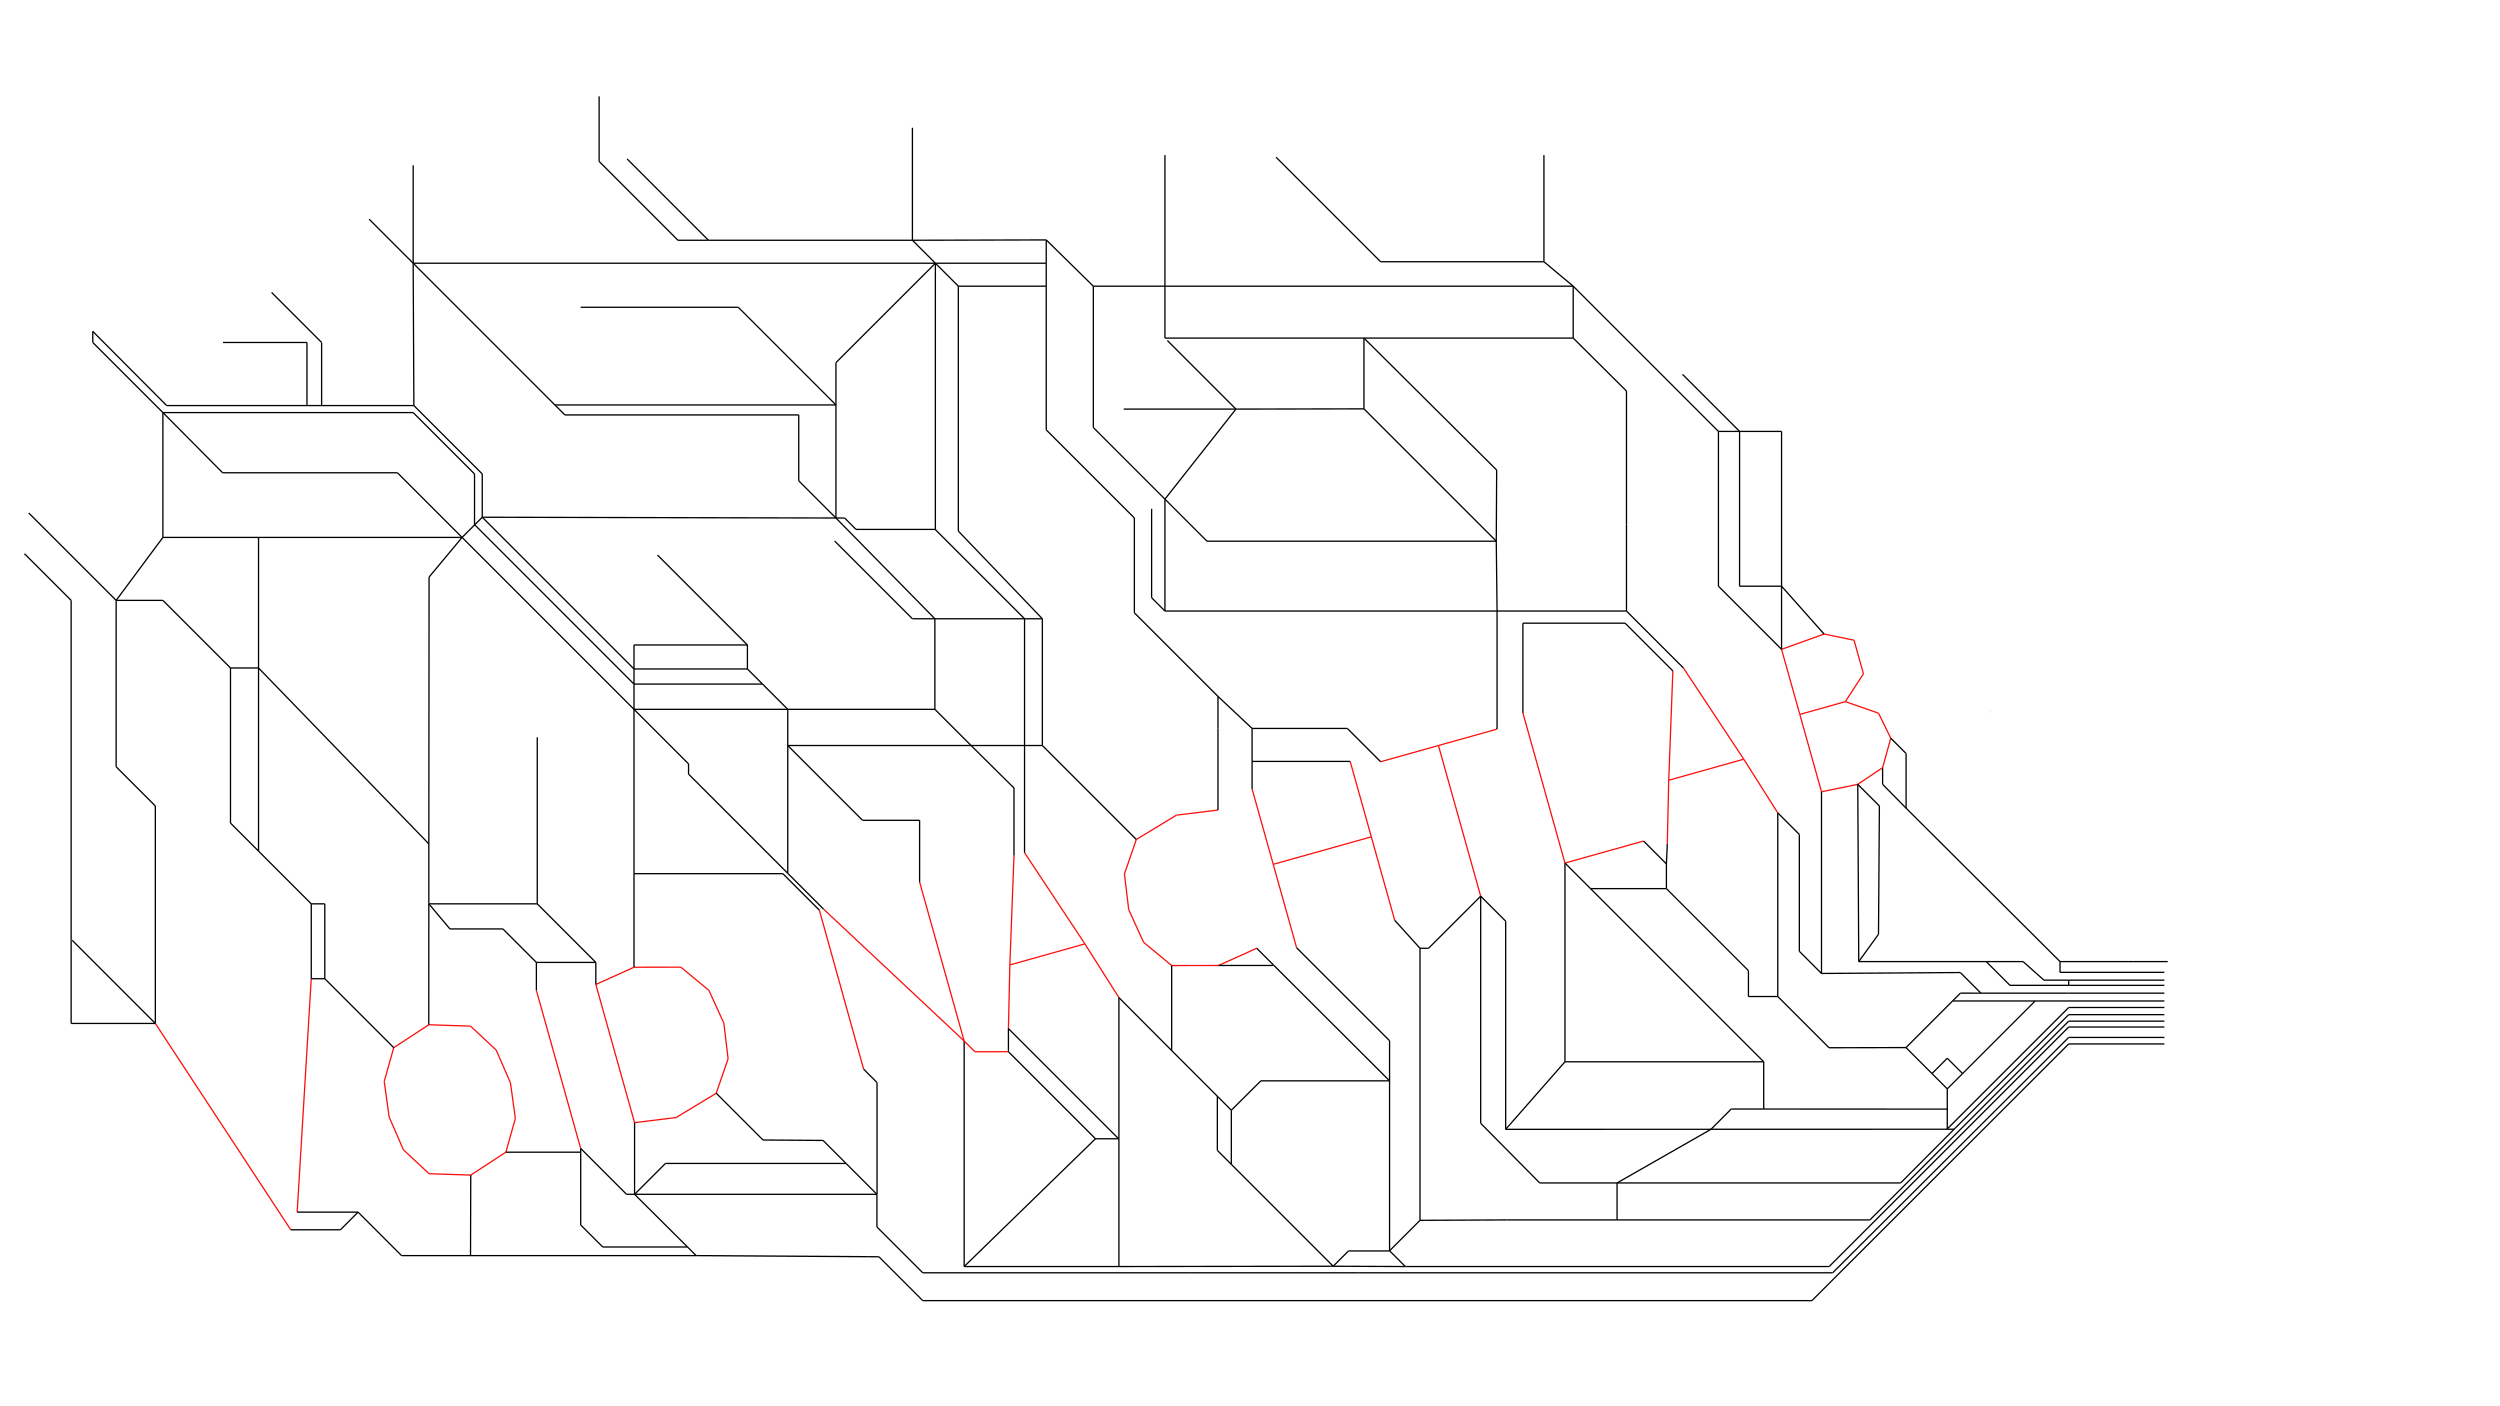 <?xml version="1.0" encoding="utf-8"?>
<!-- Generator: Adobe Illustrator 16.0.0, SVG Export Plug-In . SVG Version: 6.00 Build 0)  -->
<!DOCTYPE svg PUBLIC "-//W3C//DTD SVG 1.1//EN" "http://www.w3.org/Graphics/SVG/1.1/DTD/svg11.dtd">
<svg version="1.1" id="Layer_1" xmlns="http://www.w3.org/2000/svg" xmlns:xlink="http://www.w3.org/1999/xlink" x="0px" y="0px"
	 width="1920px" height="1080px" viewBox="0 0 1920 1080" enable-background="new 0 0 1920 1080" xml:space="preserve">
<line fill="none" stroke="#000000" stroke-miterlimit="10" x1="1662.25" y1="746.75" x2="1582.1" y2="746.75"/>
<line fill="none" stroke="#000000" stroke-miterlimit="10" x1="1662.25" y1="752.75" x2="1588.75" y2="752.75"/>
<line fill="none" stroke="#000000" stroke-miterlimit="10" x1="1662.25" y1="756.75" x2="1588.75" y2="756.75"/>
<line fill="none" stroke="#000000" stroke-miterlimit="10" x1="1662.25" y1="762.75" x2="1588.75" y2="762.75"/>
<line fill="none" stroke="#000000" stroke-miterlimit="10" x1="1662.25" y1="768.75" x2="1563" y2="768.75"/>
<line fill="none" stroke="#000000" stroke-miterlimit="10" x1="1662.25" y1="773.75" x2="1588.75" y2="773.75"/>
<line fill="none" stroke="#000000" stroke-miterlimit="10" x1="1662.25" y1="779.25" x2="1588.75" y2="779.25"/>
<line fill="none" stroke="#000000" stroke-miterlimit="10" x1="1662.25" y1="784.25" x2="1588.75" y2="784.25"/>
<line fill="none" stroke="#000000" stroke-miterlimit="10" x1="1662.25" y1="788.75" x2="1588.75" y2="788.75"/>
<line fill="none" stroke="#000000" stroke-miterlimit="10" x1="1662.25" y1="796.75" x2="1588.75" y2="796.75"/>
<line fill="none" stroke="#000000" stroke-miterlimit="10" x1="1662.25" y1="801.75" x2="1588.75" y2="801.75"/>
<line fill="none" stroke="#000000" stroke-miterlimit="10" x1="1507.25" y1="824.5" x2="1495.5" y2="812.75"/>
<line fill="none" stroke="#000000" stroke-miterlimit="10" x1="1495.5" y1="812.75" x2="1483.75" y2="824.5"/>
<line fill="none" stroke="#000000" stroke-miterlimit="10" x1="1483.75" y1="824.5" x2="1495.5" y2="836.25"/>
<line fill="none" stroke="#000000" stroke-miterlimit="10" x1="1495.5" y1="836.25" x2="1507.25" y2="824.5"/>
<line fill="none" stroke="#000000" stroke-miterlimit="10" x1="1483.75" y1="824.5" x2="1463.792" y2="804.542"/>
<line fill="none" stroke="#000000" stroke-miterlimit="10" x1="1463.792" y1="804.542" x2="1499.583" y2="768.75"/>
<line fill="none" stroke="#000000" stroke-miterlimit="10" x1="1354.53" y1="851.737" x2="1496" y2="851.8"/>
<line fill="none" stroke="#000000" stroke-miterlimit="10" x1="1588.75" y1="801.75" x2="1391.546" y2="998.879"/>
<line fill="none" stroke="#000000" stroke-miterlimit="10" x1="1495.5" y1="836.25" x2="1495.5" y2="851.8"/>
<line fill="none" stroke="#000000" stroke-miterlimit="10" x1="675" y1="965.2" x2="708.679" y2="998.879"/>
<line fill="none" stroke="#000000" stroke-miterlimit="10" x1="1391.546" y1="998.879" x2="708.679" y2="998.879"/>
<line fill="none" stroke="#000000" stroke-miterlimit="10" x1="1588.75" y1="773.75" x2="1495.25" y2="867.25"/>
<line fill="none" stroke="#000000" stroke-miterlimit="10" x1="1495.5" y1="851.8" x2="1495.5" y2="867.25"/>
<line fill="none" stroke="#000000" stroke-miterlimit="10" x1="1314.05" y1="867.291" x2="1495.5" y2="867.25"/>
<line fill="none" stroke="#000000" stroke-miterlimit="10" x1="1588.75" y1="779.25" x2="1500.75" y2="867.25"/>
<line fill="none" stroke="#000000" stroke-miterlimit="10" x1="1495.5" y1="867.25" x2="1500.75" y2="867.25"/>
<line fill="none" stroke="#000000" stroke-miterlimit="10" x1="1241.9" y1="908.5" x2="1459.688" y2="908.5"/>
<line fill="none" stroke="#000000" stroke-miterlimit="10" x1="1500.75" y1="867.25" x2="1459.688" y2="908.5"/>
<line fill="none" stroke="#000000" stroke-miterlimit="10" x1="914" y1="977.5" x2="1043.5" y2="977.5"/>
<line fill="none" stroke="#000000" stroke-miterlimit="10" x1="1588.75" y1="784.25" x2="1436.1" y2="936.9"/>
<line fill="none" stroke="#000000" stroke-miterlimit="10" x1="1241.9" y1="936.9" x2="1436.1" y2="936.9"/>
<line fill="none" stroke="#000000" stroke-miterlimit="10" x1="1241.9" y1="908.5" x2="1241.9" y2="936.9"/>
<line fill="none" stroke="#000000" stroke-miterlimit="10" x1="1156.9" y1="936.9" x2="1241.9" y2="936.9"/>
<line fill="none" stroke="#000000" stroke-miterlimit="10" x1="1588.75" y1="796.75" x2="1407.5" y2="977.5"/>
<line fill="none" stroke="#000000" stroke-miterlimit="10" x1="1043.5" y1="977.5" x2="1407.5" y2="977.5"/>
<line fill="none" stroke="#000000" stroke-miterlimit="10" x1="1588.75" y1="788.75" x2="1404.8" y2="972.7"/>
<line fill="none" stroke="#000000" stroke-miterlimit="10" x1="1079.3" y1="972.7" x2="1404.8" y2="972.7"/>
<line fill="none" stroke="#000000" stroke-miterlimit="10" x1="1664.833" y1="738.5" x2="1638.8" y2="738.5"/>
<line fill="none" stroke="#000000" stroke-miterlimit="10" x1="1638.8" y1="738.5" x2="1582.1" y2="738.5"/>
<line fill="none" stroke="#000000" stroke-miterlimit="10" x1="1582.1" y1="738.5" x2="1582.1" y2="746.75"/>
<line fill="none" stroke="#000000" stroke-miterlimit="10" x1="1588.75" y1="762.75" x2="1521.333" y2="762.75"/>
<line fill="none" stroke="#000000" stroke-miterlimit="10" x1="1505.509" y1="746.908" x2="1521.333" y2="762.75"/>
<line fill="none" stroke="#000000" stroke-miterlimit="10" x1="1499.583" y1="768.75" x2="1505.604" y2="762.729"/>
<line fill="none" stroke="#000000" stroke-miterlimit="10" x1="1505.604" y1="762.729" x2="1521.333" y2="762.751"/>
<line fill="none" stroke="#000000" stroke-miterlimit="10" x1="1507.25" y1="824.5" x2="1563" y2="768.75"/>
<line fill="none" stroke="#000000" stroke-miterlimit="10" x1="1499.583" y1="768.75" x2="1563" y2="768.75"/>
<line fill="none" stroke="#000000" stroke-miterlimit="10" x1="1588.75" y1="752.75" x2="1569.75" y2="752.75"/>
<line fill="none" stroke="#000000" stroke-miterlimit="10" x1="1588.75" y1="756.75" x2="1588.75" y2="752.75"/>
<line fill="none" stroke="#000000" stroke-miterlimit="10" x1="1525.4" y1="738.5" x2="1543.638" y2="756.737"/>
<line fill="none" stroke="#000000" stroke-miterlimit="10" x1="1588.75" y1="756.75" x2="1543.638" y2="756.737"/>
<line fill="none" stroke="#000000" stroke-miterlimit="10" x1="1569.75" y1="752.75" x2="1553.7" y2="738.5"/>
<line fill="none" stroke="#000000" stroke-miterlimit="10" x1="1525.4" y1="738.5" x2="1553.7" y2="738.5"/>
<line fill="none" stroke="#FA110D" stroke-miterlimit="10" x1="119.294" y1="786.004" x2="223.281" y2="944.47"/>
<line fill="none" stroke="#FA110D" stroke-miterlimit="10" x1="239.045" y1="751.655" x2="228.223" y2="930.919"/>
<line fill="none" stroke="#FA110D" stroke-miterlimit="10" x1="411.935" y1="760.615" x2="445.976" y2="882.04"/>
<line fill="none" stroke="#FA110D" stroke-miterlimit="10" x1="329.292" y1="787.02" x2="361.364" y2="788.065"/>
<line fill="none" stroke="#FA110D" stroke-miterlimit="10" x1="361.364" y1="788.065" x2="381.078" y2="806.425"/>
<line fill="none" stroke="#FA110D" stroke-miterlimit="10" x1="381.078" y1="806.425" x2="392.041" y2="831.677"/>
<line fill="none" stroke="#FA110D" stroke-miterlimit="10" x1="361.538" y1="902.458" x2="388.504" y2="884.881"/>
<line fill="none" stroke="#FA110D" stroke-miterlimit="10" x1="388.504" y1="884.881" x2="395.802" y2="858.948"/>
<line fill="none" stroke="#FA110D" stroke-miterlimit="10" x1="395.802" y1="858.948" x2="392.041" y2="831.677"/>
<line fill="none" stroke="#FA110D" stroke-miterlimit="10" x1="486.909" y1="742.835" x2="522.915" y2="742.776"/>
<line fill="none" stroke="#FA110D" stroke-miterlimit="10" x1="522.915" y1="742.776" x2="544.458" y2="760.623"/>
<line fill="none" stroke="#FA110D" stroke-miterlimit="10" x1="544.458" y1="760.623" x2="555.91" y2="785.739"/>
<line fill="none" stroke="#FA110D" stroke-miterlimit="10" x1="519.267" y1="858.259" x2="550.056" y2="839.592"/>
<line fill="none" stroke="#FA110D" stroke-miterlimit="10" x1="550.056" y1="839.592" x2="559.183" y2="813.146"/>
<line fill="none" stroke="#FA110D" stroke-miterlimit="10" x1="559.183" y1="813.146" x2="555.91" y2="785.739"/>
<line fill="none" stroke="#FA110D" stroke-miterlimit="10" x1="329.292" y1="787.02" x2="302.388" y2="804.599"/>
<line fill="none" stroke="#FA110D" stroke-miterlimit="10" x1="302.388" y1="804.599" x2="295.091" y2="830.531"/>
<line fill="none" stroke="#FA110D" stroke-miterlimit="10" x1="295.091" y1="830.531" x2="298.851" y2="857.802"/>
<line fill="none" stroke="#FA110D" stroke-miterlimit="10" x1="361.538" y1="902.458" x2="329.529" y2="901.414"/>
<line fill="none" stroke="#FA110D" stroke-miterlimit="10" x1="329.529" y1="901.414" x2="309.814" y2="883.054"/>
<line fill="none" stroke="#FA110D" stroke-miterlimit="10" x1="309.814" y1="883.054" x2="298.851" y2="857.802"/>
<line fill="none" stroke="#FA110D" stroke-miterlimit="10" x1="457.599" y1="756.068" x2="486.909" y2="742.835"/>
<line fill="none" stroke="#FA110D" stroke-miterlimit="10" x1="487.348" y1="862.188" x2="519.267" y2="858.259"/>
<line fill="none" stroke="#FA110D" stroke-miterlimit="10" x1="903.484" y1="626.053" x2="872.695" y2="644.721"/>
<line fill="none" stroke="#FA110D" stroke-miterlimit="10" x1="872.695" y1="644.721" x2="863.568" y2="671.166"/>
<line fill="none" stroke="#FA110D" stroke-miterlimit="10" x1="863.568" y1="671.166" x2="866.84" y2="698.573"/>
<line fill="none" stroke="#FA110D" stroke-miterlimit="10" x1="935.842" y1="741.479" x2="899.836" y2="741.535"/>
<line fill="none" stroke="#FA110D" stroke-miterlimit="10" x1="899.836" y1="741.535" x2="878.292" y2="723.688"/>
<line fill="none" stroke="#FA110D" stroke-miterlimit="10" x1="878.292" y1="723.688" x2="866.84" y2="698.573"/>
<line fill="none" stroke="#FA110D" stroke-miterlimit="10" x1="935.402" y1="622.122" x2="903.484" y2="626.053"/>
<line fill="none" stroke="#FA110D" stroke-miterlimit="10" x1="965.151" y1="728.244" x2="935.842" y2="741.479"/>
<line fill="none" stroke="#FA110D" stroke-miterlimit="10" x1="457.599" y1="756.068" x2="487.348" y2="862.188"/>
<line fill="none" stroke="#FA110D" stroke-miterlimit="10" x1="663.268" y1="821.126" x2="629.284" y2="699.037"/>
<line fill="none" stroke="#FA110D" stroke-miterlimit="10" x1="740.475" y1="799.481" x2="632.435" y2="698.154"/>
<line fill="none" stroke="#FA110D" stroke-miterlimit="10" x1="706.267" y1="677.455" x2="740.475" y2="799.481"/>
<line fill="none" stroke="#FA110D" stroke-miterlimit="10" x1="778.747" y1="657.138" x2="775.567" y2="741.061"/>
<line fill="none" stroke="#FA110D" stroke-miterlimit="10" x1="833.192" y1="724.906" x2="775.567" y2="741.061"/>
<line fill="none" stroke="#FA110D" stroke-miterlimit="10" x1="786.85" y1="654.865" x2="833.192" y2="724.906"/>
<line fill="none" stroke="#FA110D" stroke-miterlimit="10" x1="774.465" y1="789.954" x2="775.567" y2="741.061"/>
<line fill="none" stroke="#FA110D" stroke-miterlimit="10" x1="859.325" y1="766.164" x2="833.192" y2="724.906"/>
<line fill="none" stroke="#FA110D" stroke-miterlimit="10" x1="1284.761" y1="515.283" x2="1281.58" y2="599.207"/>
<line fill="none" stroke="#FA110D" stroke-miterlimit="10" x1="1339.206" y1="583.053" x2="1281.58" y2="599.207"/>
<line fill="none" stroke="#FA110D" stroke-miterlimit="10" x1="1292.864" y1="513.011" x2="1339.206" y2="583.053"/>
<line fill="none" stroke="#FA110D" stroke-miterlimit="10" x1="1280.479" y1="648.1" x2="1281.58" y2="599.207"/>
<line fill="none" stroke="#FA110D" stroke-miterlimit="10" x1="1365.338" y1="624.31" x2="1339.206" y2="583.053"/>
<line fill="none" stroke="#FA110D" stroke-miterlimit="10" x1="961.599" y1="605.877" x2="977.838" y2="663.802"/>
<line fill="none" stroke="#FA110D" stroke-miterlimit="10" x1="995.807" y1="727.903" x2="977.838" y2="663.802"/>
<line fill="none" stroke="#FA110D" stroke-miterlimit="10" x1="1036.931" y1="584.759" x2="1053.169" y2="642.685"/>
<line fill="none" stroke="#FA110D" stroke-miterlimit="10" x1="1071.14" y1="706.784" x2="1053.169" y2="642.685"/>
<line fill="none" stroke="#FA110D" stroke-miterlimit="10" x1="977.838" y1="663.802" x2="1053.169" y2="642.685"/>
<line fill="none" stroke="#FA110D" stroke-miterlimit="10" x1="1060.308" y1="585.006" x2="1104.726" y2="572.554"/>
<line fill="none" stroke="#FA110D" stroke-miterlimit="10" x1="1137.168" y1="688.274" x2="1104.726" y2="572.554"/>
<line fill="none" stroke="#FA110D" stroke-miterlimit="10" x1="1149.745" y1="559.932" x2="1104.726" y2="572.554"/>
<line fill="none" stroke="#FA110D" stroke-miterlimit="10" x1="1169.588" y1="547.57" x2="1201.896" y2="662.819"/>
<line fill="none" stroke="#FA110D" stroke-miterlimit="10" x1="1262.222" y1="645.908" x2="1201.896" y2="662.819"/>
<line fill="none" stroke="#FA110D" stroke-miterlimit="10" x1="1368.24" y1="498.682" x2="1382.249" y2="548.654"/>
<line fill="none" stroke="#FA110D" stroke-miterlimit="10" x1="1417.213" y1="538.852" x2="1382.249" y2="548.654"/>
<line fill="none" stroke="#FA110D" stroke-miterlimit="10" x1="1431.128" y1="517.472" x2="1417.213" y2="538.852"/>
<line fill="none" stroke="#FA110D" stroke-miterlimit="10" x1="1423.891" y1="491.659" x2="1431.128" y2="517.472"/>
<line fill="none" stroke="#FA110D" stroke-miterlimit="10" x1="1400.88" y1="486.942" x2="1423.891" y2="491.659"/>
<line fill="none" stroke="#FA110D" stroke-miterlimit="10" x1="1368.24" y1="498.682" x2="1400.88" y2="486.942"/>
<line fill="none" stroke="#FA110D" stroke-miterlimit="10" x1="1398.909" y1="608.079" x2="1382.249" y2="548.654"/>
<line fill="none" stroke="#FA110D" stroke-miterlimit="10" x1="1417.213" y1="538.852" x2="1442.688" y2="547.734"/>
<line fill="none" stroke="#FA110D" stroke-miterlimit="10" x1="1442.688" y1="547.734" x2="1452.117" y2="566.941"/>
<line fill="none" stroke="#FA110D" stroke-miterlimit="10" x1="1452.117" y1="566.941" x2="1445.84" y2="589.581"/>
<line fill="none" stroke="#FA110D" stroke-miterlimit="10" x1="1445.84" y1="589.581" x2="1426.764" y2="602.373"/>
<line fill="none" stroke="#FA110D" stroke-miterlimit="10" x1="1426.764" y1="602.373" x2="1398.909" y2="608.079"/>
<line fill="none" stroke="#FA110D" stroke-miterlimit="10" x1="1529.137" y1="546.645" x2="1528.987" y2="546.688"/>
<line fill="none" stroke="#000000" stroke-miterlimit="10" x1="228.223" y1="930.919" x2="275" y2="930.919"/>
<line fill="none" stroke="#000000" stroke-miterlimit="10" x1="223.281" y1="944.47" x2="261.449" y2="944.47"/>
<line fill="none" stroke="#000000" stroke-miterlimit="10" x1="275" y1="930.919" x2="261.449" y2="944.47"/>
<line fill="none" stroke="#000000" stroke-miterlimit="10" x1="275" y1="930.919" x2="308.391" y2="964.31"/>
<line fill="none" stroke="#000000" stroke-miterlimit="10" x1="308.391" y1="964.31" x2="361.364" y2="964.31"/>
<line fill="none" stroke="#000000" stroke-miterlimit="10" x1="361.364" y1="964.31" x2="361.538" y2="902.458"/>
<line fill="none" stroke="#000000" stroke-miterlimit="10" x1="445.976" y1="882.04" x2="481.172" y2="917.236"/>
<line fill="none" stroke="#000000" stroke-miterlimit="10" x1="487.348" y1="862.188" x2="487.348" y2="917.236"/>
<line fill="none" stroke="#000000" stroke-miterlimit="10" x1="388.504" y1="884.881" x2="445.976" y2="884.881"/>
<line fill="none" stroke="#000000" stroke-miterlimit="10" x1="445.976" y1="882.04" x2="445.976" y2="884.881"/>
<line fill="none" stroke="#000000" stroke-miterlimit="10" x1="481.172" y1="917.236" x2="487.348" y2="917.236"/>
<line fill="none" stroke="#000000" stroke-miterlimit="10" x1="361.364" y1="964.31" x2="534.661" y2="964.31"/>
<line fill="none" stroke="#000000" stroke-miterlimit="10" x1="487.348" y1="917.236" x2="528.003" y2="957.686"/>
<line fill="none" stroke="#000000" stroke-miterlimit="10" x1="914" y1="977.5" x2="708.679" y2="977.5"/>
<line fill="none" stroke="#000000" stroke-miterlimit="10" x1="708.679" y1="977.5" x2="673.476" y2="942.297"/>
<line fill="none" stroke="#000000" stroke-miterlimit="10" x1="675" y1="965.2" x2="534.661" y2="964.31"/>
<line fill="none" stroke="#000000" stroke-miterlimit="10" x1="487.348" y1="917.236" x2="673.476" y2="917.236"/>
<line fill="none" stroke="#000000" stroke-miterlimit="10" x1="673.476" y1="917.236" x2="673.476" y2="942.297"/>
<line fill="none" stroke="#000000" stroke-miterlimit="10" x1="663.268" y1="821.126" x2="673.559" y2="831.417"/>
<line fill="none" stroke="#000000" stroke-miterlimit="10" x1="673.559" y1="831.417" x2="673.559" y2="917.236"/>
<line fill="none" stroke="#000000" stroke-miterlimit="10" x1="740.475" y1="799.481" x2="740.475" y2="972.7"/>
<line fill="none" stroke="#000000" stroke-miterlimit="10" x1="774.465" y1="789.954" x2="859.081" y2="874.57"/>
<line fill="none" stroke="#000000" stroke-miterlimit="10" x1="859.325" y1="766.164" x2="859.325" y2="874.57"/>
<line fill="none" stroke="#000000" stroke-miterlimit="10" x1="859.325" y1="874.57" x2="859.325" y2="972.7"/>
<line fill="none" stroke="#000000" stroke-miterlimit="10" x1="740.475" y1="972.7" x2="859.325" y2="972.7"/>
<line fill="none" stroke="#000000" stroke-miterlimit="10" x1="859.325" y1="766.164" x2="899.836" y2="806.833"/>
<line fill="none" stroke="#000000" stroke-miterlimit="10" x1="899.836" y1="741.535" x2="899.836" y2="806.833"/>
<line fill="none" stroke="#000000" stroke-miterlimit="10" x1="899.836" y1="806.833" x2="934.922" y2="841.92"/>
<line fill="none" stroke="#000000" stroke-miterlimit="10" x1="934.922" y1="841.92" x2="934.922" y2="883.5"/>
<line fill="none" stroke="#000000" stroke-miterlimit="10" x1="934.922" y1="841.92" x2="945.651" y2="852.648"/>
<line fill="none" stroke="#000000" stroke-miterlimit="10" x1="945.651" y1="852.648" x2="945.651" y2="894.229"/>
<line fill="none" stroke="#000000" stroke-miterlimit="10" x1="934.922" y1="883.5" x2="945.651" y2="894.229"/>
<line fill="none" stroke="#000000" stroke-miterlimit="10" x1="945.651" y1="894.229" x2="1023.895" y2="972.473"/>
<line fill="none" stroke="#000000" stroke-miterlimit="10" x1="1023.895" y1="972.473" x2="859.325" y2="972.7"/>
<line fill="none" stroke="#000000" stroke-miterlimit="10" x1="1023.895" y1="972.473" x2="1079.3" y2="972.7"/>
<line fill="none" stroke="#000000" stroke-miterlimit="10" x1="673.476" y1="917.236" x2="649.758" y2="893.519"/>
<line fill="none" stroke="#000000" stroke-miterlimit="10" x1="649.758" y1="893.519" x2="511.005" y2="893.519"/>
<line fill="none" stroke="#000000" stroke-miterlimit="10" x1="487.348" y1="917.236" x2="511.035" y2="893.549"/>
<line fill="none" stroke="#000000" stroke-miterlimit="10" x1="774.465" y1="789.954" x2="774.465" y2="807.71"/>
<line fill="none" stroke="#000000" stroke-miterlimit="10" x1="859.081" y1="874.57" x2="841" y2="874.57"/>
<line fill="none" stroke="#000000" stroke-miterlimit="10" x1="841.325" y1="874.57" x2="774.465" y2="807.71"/>
<line fill="none" stroke="#000000" stroke-miterlimit="10" x1="935.842" y1="741.479" x2="977.838" y2="741.479"/>
<line fill="none" stroke="#000000" stroke-miterlimit="10" x1="965.151" y1="728.244" x2="978.111" y2="741.205"/>
<line fill="none" stroke="#000000" stroke-miterlimit="10" x1="978.111" y1="741.205" x2="1067.186" y2="830.083"/>
<line fill="none" stroke="#000000" stroke-miterlimit="10" x1="995.807" y1="727.903" x2="1067.186" y2="799.282"/>
<line fill="none" stroke="#000000" stroke-miterlimit="10" x1="1067.186" y1="799.282" x2="1067.186" y2="830.083"/>
<line fill="none" stroke="#000000" stroke-miterlimit="10" x1="1067.186" y1="830.083" x2="1067.186" y2="960.586"/>
<line fill="none" stroke="#000000" stroke-miterlimit="10" x1="1079.3" y1="972.7" x2="1067.186" y2="960.586"/>
<line fill="none" stroke="#000000" stroke-miterlimit="10" x1="1067.186" y1="960.586" x2="1090.561" y2="937.211"/>
<line fill="none" stroke="#000000" stroke-miterlimit="10" x1="1090.561" y1="937.211" x2="1156.9" y2="936.9"/>
<line fill="none" stroke="#000000" stroke-miterlimit="10" x1="1090.561" y1="937.211" x2="1090.561" y2="728.284"/>
<line fill="none" stroke="#000000" stroke-miterlimit="10" x1="1071.14" y1="706.784" x2="1090.561" y2="728.284"/>
<line fill="none" stroke="#000000" stroke-miterlimit="10" x1="945.651" y1="852.648" x2="968.333" y2="830.083"/>
<line fill="none" stroke="#000000" stroke-miterlimit="10" x1="968.333" y1="830.083" x2="1067.186" y2="830.083"/>
<line fill="none" stroke="#000000" stroke-miterlimit="10" x1="841.325" y1="874.57" x2="740.475" y2="972.7"/>
<line fill="none" stroke="#000000" stroke-miterlimit="10" x1="550.056" y1="839.592" x2="585.982" y2="875.518"/>
<line fill="none" stroke="#000000" stroke-miterlimit="10" x1="649.758" y1="893.519" x2="632.096" y2="875.856"/>
<line fill="none" stroke="#000000" stroke-miterlimit="10" x1="632.096" y1="875.856" x2="585.982" y2="875.518"/>
<line fill="none" stroke="#000000" stroke-miterlimit="10" x1="1445.84" y1="589.581" x2="1445.84" y2="602.373"/>
<line fill="none" stroke="#000000" stroke-miterlimit="10" x1="1525.4" y1="738.5" x2="1427.51" y2="738.5"/>
<line fill="none" stroke="#000000" stroke-miterlimit="10" x1="1427.51" y1="738.5" x2="1426.764" y2="602.373"/>
<line fill="none" stroke="#000000" stroke-miterlimit="10" x1="1505.509" y1="746.908" x2="1398.909" y2="747.619"/>
<line fill="none" stroke="#000000" stroke-miterlimit="10" x1="1398.909" y1="747.619" x2="1398.909" y2="608.079"/>
<line fill="none" stroke="#000000" stroke-miterlimit="10" x1="1427.51" y1="738.5" x2="1442.688" y2="717.514"/>
<line fill="none" stroke="#000000" stroke-miterlimit="10" x1="1426.764" y1="602.373" x2="1443.373" y2="618.982"/>
<line fill="none" stroke="#000000" stroke-miterlimit="10" x1="1443.373" y1="618.982" x2="1442.688" y2="717.514"/>
<line fill="none" stroke="#000000" stroke-miterlimit="10" x1="1365.338" y1="624.31" x2="1365.338" y2="765.333"/>
<line fill="none" stroke="#000000" stroke-miterlimit="10" x1="1365.338" y1="765.333" x2="1404.674" y2="804.668"/>
<line fill="none" stroke="#000000" stroke-miterlimit="10" x1="1404.674" y1="804.668" x2="1463.792" y2="804.542"/>
<line fill="none" stroke="#000000" stroke-miterlimit="10" x1="1262.222" y1="645.908" x2="1279.806" y2="663.492"/>
<line fill="none" stroke="#000000" stroke-miterlimit="10" x1="1280.479" y1="648.1" x2="1279.806" y2="663.492"/>
<line fill="none" stroke="#000000" stroke-miterlimit="10" x1="1201.896" y1="662.819" x2="1221.539" y2="682.461"/>
<line fill="none" stroke="#000000" stroke-miterlimit="10" x1="1221.539" y1="682.461" x2="1279.806" y2="682.461"/>
<line fill="none" stroke="#000000" stroke-miterlimit="10" x1="1279.806" y1="682.461" x2="1279.806" y2="663.492"/>
<line fill="none" stroke="#000000" stroke-miterlimit="10" x1="1137.168" y1="688.274" x2="1137.168" y2="862.71"/>
<line fill="none" stroke="#000000" stroke-miterlimit="10" x1="1137.168" y1="862.71" x2="1182.5" y2="908.5"/>
<line fill="none" stroke="#000000" stroke-miterlimit="10" x1="1182.5" y1="908.5" x2="1241.9" y2="908.5"/>
<line fill="none" stroke="#000000" stroke-miterlimit="10" x1="1137.168" y1="688.274" x2="1156.346" y2="707.452"/>
<line fill="none" stroke="#000000" stroke-miterlimit="10" x1="1156.346" y1="707.452" x2="1156.346" y2="867.333"/>
<line fill="none" stroke="#000000" stroke-miterlimit="10" x1="1156.346" y1="867.333" x2="1314.05" y2="867.291"/>
<line fill="none" stroke="#000000" stroke-miterlimit="10" x1="1314.05" y1="867.291" x2="1241.9" y2="908.5"/>
<line fill="none" stroke="#000000" stroke-miterlimit="10" x1="1365.338" y1="765.333" x2="1342.797" y2="765.333"/>
<line fill="none" stroke="#000000" stroke-miterlimit="10" x1="1279.806" y1="682.461" x2="1342.797" y2="745.453"/>
<line fill="none" stroke="#000000" stroke-miterlimit="10" x1="1342.797" y1="745.453" x2="1342.797" y2="765.333"/>
<line fill="none" stroke="#000000" stroke-miterlimit="10" x1="1221.539" y1="682.461" x2="1354.53" y2="815.452"/>
<line fill="none" stroke="#000000" stroke-miterlimit="10" x1="1354.53" y1="815.452" x2="1354.53" y2="851.737"/>
<line fill="none" stroke="#000000" stroke-miterlimit="10" x1="1365.338" y1="624.31" x2="1381.889" y2="640.86"/>
<line fill="none" stroke="#000000" stroke-miterlimit="10" x1="1381.889" y1="640.86" x2="1381.889" y2="730.6"/>
<line fill="none" stroke="#000000" stroke-miterlimit="10" x1="1398.909" y1="747.619" x2="1381.889" y2="730.6"/>
<line fill="none" stroke="#000000" stroke-miterlimit="10" x1="1354.53" y1="815.452" x2="1201.896" y2="815.452"/>
<line fill="none" stroke="#000000" stroke-miterlimit="10" x1="1201.896" y1="815.452" x2="1201.896" y2="662.819"/>
<line fill="none" stroke="#000000" stroke-miterlimit="10" x1="445.976" y1="884.881" x2="445.976" y2="940.773"/>
<line fill="none" stroke="#000000" stroke-miterlimit="10" x1="445.976" y1="940.773" x2="462.888" y2="957.686"/>
<line fill="none" stroke="#000000" stroke-miterlimit="10" x1="462.888" y1="957.686" x2="528.003" y2="957.686"/>
<line fill="none" stroke="#000000" stroke-miterlimit="10" x1="528.003" y1="957.686" x2="534.661" y2="964.31"/>
<line fill="none" stroke="#000000" stroke-miterlimit="10" x1="1169.588" y1="547.57" x2="1169.588" y2="478.667"/>
<line fill="none" stroke="#000000" stroke-miterlimit="10" x1="1284.761" y1="515.283" x2="1248.072" y2="478.594"/>
<line fill="none" stroke="#000000" stroke-miterlimit="10" x1="1248.072" y1="478.594" x2="1169.588" y2="478.594"/>
<line fill="none" stroke="#000000" stroke-miterlimit="10" x1="1292.864" y1="513.011" x2="1249.13" y2="469.276"/>
<line fill="none" stroke="#000000" stroke-miterlimit="10" x1="1249.13" y1="469.276" x2="1149.745" y2="469.276"/>
<line fill="none" stroke="#000000" stroke-miterlimit="10" x1="1149.745" y1="559.932" x2="1149.745" y2="513.011"/>
<line fill="none" stroke="#000000" stroke-miterlimit="10" x1="1149.745" y1="469.276" x2="1149.745" y2="513.011"/>
<line fill="none" stroke="#000000" stroke-miterlimit="10" x1="1249.13" y1="469.276" x2="1249.13" y2="402.667"/>
<line fill="none" stroke="#000000" stroke-miterlimit="10" x1="1060.308" y1="585.006" x2="1034.738" y2="559.437"/>
<line fill="none" stroke="#000000" stroke-miterlimit="10" x1="1034.738" y1="559.437" x2="961.599" y2="559.437"/>
<line fill="none" stroke="#000000" stroke-miterlimit="10" x1="1036.931" y1="584.759" x2="961.599" y2="584.759"/>
<line fill="none" stroke="#000000" stroke-miterlimit="10" x1="961.599" y1="605.877" x2="961.599" y2="584.759"/>
<line fill="none" stroke="#000000" stroke-miterlimit="10" x1="961.599" y1="559.437" x2="961.599" y2="584.759"/>
<line fill="none" stroke="#000000" stroke-miterlimit="10" x1="1368.24" y1="498.682" x2="1319.761" y2="450.203"/>
<line fill="none" stroke="#000000" stroke-miterlimit="10" x1="1319.761" y1="450.203" x2="1319.761" y2="331.333"/>
<line fill="none" stroke="#000000" stroke-miterlimit="10" x1="1368.24" y1="498.682" x2="1368.24" y2="450.203"/>
<line fill="none" stroke="#000000" stroke-miterlimit="10" x1="1368.24" y1="450.203" x2="1336" y2="450.203"/>
<line fill="none" stroke="#000000" stroke-miterlimit="10" x1="1336" y1="450.203" x2="1336" y2="331.333"/>
<line fill="none" stroke="#000000" stroke-miterlimit="10" x1="1368.24" y1="450.203" x2="1368.24" y2="331.333"/>
<line fill="none" stroke="#000000" stroke-miterlimit="10" x1="1368.24" y1="331.333" x2="1336" y2="331.333"/>
<line fill="none" stroke="#000000" stroke-miterlimit="10" x1="1319.761" y1="331.333" x2="1336" y2="331.333"/>
<line fill="none" stroke="#000000" stroke-miterlimit="10" x1="1400.88" y1="486.942" x2="1368.24" y2="450.203"/>
<line fill="none" stroke="#000000" stroke-miterlimit="10" x1="935.402" y1="622.122" x2="935.402" y2="559.437"/>
<line fill="none" stroke="#000000" stroke-miterlimit="10" x1="961.599" y1="559.437" x2="935.402" y2="534.855"/>
<line fill="none" stroke="#000000" stroke-miterlimit="10" x1="935.402" y1="559.437" x2="935.402" y2="534.855"/>
<line fill="none" stroke="#000000" stroke-miterlimit="10" x1="935.402" y1="534.855" x2="871.194" y2="470.648"/>
<line fill="none" stroke="#000000" stroke-miterlimit="10" x1="786.85" y1="654.865" x2="786.85" y2="572.554"/>
<line fill="none" stroke="#000000" stroke-miterlimit="10" x1="778.747" y1="657.138" x2="778.747" y2="605.195"/>
<line fill="none" stroke="#000000" stroke-miterlimit="10" x1="778.747" y1="605.195" x2="745.773" y2="572.554"/>
<line fill="none" stroke="#000000" stroke-miterlimit="10" x1="786.85" y1="572.554" x2="745.773" y2="572.554"/>
<line fill="none" stroke="#000000" stroke-miterlimit="10" x1="1149.745" y1="469.276" x2="894.667" y2="469.276"/>
<line fill="none" stroke="#000000" stroke-miterlimit="10" x1="872.695" y1="644.721" x2="800.528" y2="572.554"/>
<line fill="none" stroke="#000000" stroke-miterlimit="10" x1="786.85" y1="572.554" x2="800.528" y2="572.554"/>
<line fill="none" stroke="#000000" stroke-miterlimit="10" x1="1319.761" y1="331.333" x2="1208.217" y2="219.79"/>
<line fill="none" stroke="#000000" stroke-miterlimit="10" x1="1249.13" y1="402.667" x2="1249.13" y2="300.333"/>
<line fill="none" stroke="#000000" stroke-miterlimit="10" x1="1249.13" y1="300.333" x2="1208.217" y2="259.647"/>
<line fill="none" stroke="#000000" stroke-miterlimit="10" x1="1208.217" y1="219.79" x2="1208.217" y2="259.647"/>
<line fill="none" stroke="#000000" stroke-miterlimit="10" x1="1208.217" y1="219.79" x2="894.667" y2="219.79"/>
<line fill="none" stroke="#000000" stroke-miterlimit="10" x1="1208.217" y1="259.647" x2="1047.523" y2="259.647"/>
<line fill="none" stroke="#000000" stroke-miterlimit="10" x1="1047.523" y1="259.647" x2="894.667" y2="259.647"/>
<line fill="none" stroke="#000000" stroke-miterlimit="10" x1="1047.523" y1="259.647" x2="1047.523" y2="314"/>
<line fill="none" stroke="#000000" stroke-miterlimit="10" x1="1047.523" y1="314" x2="1149.135" y2="415.611"/>
<line fill="none" stroke="#000000" stroke-miterlimit="10" x1="1149.745" y1="469.276" x2="1149.135" y2="415.611"/>
<line fill="none" stroke="#000000" stroke-miterlimit="10" x1="894.667" y1="219.79" x2="894.667" y2="259.647"/>
<line fill="none" stroke="#000000" stroke-miterlimit="10" x1="894.667" y1="469.276" x2="894.667" y2="383.333"/>
<line fill="none" stroke="#000000" stroke-miterlimit="10" x1="894.667" y1="383.333" x2="839.667" y2="328.333"/>
<line fill="none" stroke="#000000" stroke-miterlimit="10" x1="839.667" y1="328.333" x2="839.667" y2="219.79"/>
<line fill="none" stroke="#000000" stroke-miterlimit="10" x1="839.667" y1="219.79" x2="894.667" y2="219.79"/>
<line fill="none" stroke="#000000" stroke-miterlimit="10" x1="871.194" y1="470.648" x2="871.194" y2="397.833"/>
<line fill="none" stroke="#000000" stroke-miterlimit="10" x1="871.194" y1="397.833" x2="803.514" y2="330.152"/>
<line fill="none" stroke="#000000" stroke-miterlimit="10" x1="803.514" y1="330.152" x2="803.514" y2="219.79"/>
<line fill="none" stroke="#000000" stroke-miterlimit="10" x1="745.773" y1="572.554" x2="605" y2="572.554"/>
<line fill="none" stroke="#000000" stroke-miterlimit="10" x1="605" y1="572.554" x2="662.452" y2="630.006"/>
<line fill="none" stroke="#000000" stroke-miterlimit="10" x1="662.452" y1="630.006" x2="706.267" y2="630.006"/>
<line fill="none" stroke="#000000" stroke-miterlimit="10" x1="706.267" y1="630.006" x2="706.267" y2="677.455"/>
<line fill="none" stroke="#000000" stroke-miterlimit="10" x1="632.435" y1="698.154" x2="605" y2="670.72"/>
<line fill="none" stroke="#000000" stroke-miterlimit="10" x1="605" y1="572.554" x2="605" y2="670.72"/>
<line fill="none" stroke="#000000" stroke-miterlimit="10" x1="629.284" y1="699.037" x2="601.233" y2="670.986"/>
<line fill="none" stroke="#000000" stroke-miterlimit="10" x1="1047.523" y1="314" x2="949.202" y2="314.183"/>
<line fill="none" stroke="#000000" stroke-miterlimit="10" x1="896.534" y1="261.514" x2="949.202" y2="314.183"/>
<line fill="none" stroke="#000000" stroke-miterlimit="10" x1="486.909" y1="742.835" x2="486.909" y2="670.72"/>
<line fill="none" stroke="#000000" stroke-miterlimit="10" x1="601.233" y1="670.986" x2="486.909" y2="670.986"/>
<line fill="none" stroke="#000000" stroke-miterlimit="10" x1="457.599" y1="756.068" x2="457.599" y2="739.136"/>
<line fill="none" stroke="#000000" stroke-miterlimit="10" x1="457.599" y1="739.136" x2="411.935" y2="739.136"/>
<line fill="none" stroke="#000000" stroke-miterlimit="10" x1="411.935" y1="739.136" x2="411.935" y2="760.615"/>
<line fill="none" stroke="#000000" stroke-miterlimit="10" x1="457.599" y1="739.136" x2="412.61" y2="694.146"/>
<line fill="none" stroke="#000000" stroke-miterlimit="10" x1="486.909" y1="670.72" x2="486.909" y2="543.753"/>
<line fill="none" stroke="#000000" stroke-miterlimit="10" x1="745.773" y1="572.554" x2="717.986" y2="544.767"/>
<line fill="none" stroke="#000000" stroke-miterlimit="10" x1="717.986" y1="544.767" x2="604.831" y2="544.767"/>
<line fill="none" stroke="#000000" stroke-miterlimit="10" x1="605" y1="572.554" x2="605" y2="544.767"/>
<line fill="none" stroke="#000000" stroke-miterlimit="10" x1="605" y1="544.767" x2="486.909" y2="544.767"/>
<line fill="none" stroke="#000000" stroke-miterlimit="10" x1="412.61" y1="694.146" x2="329.529" y2="694.146"/>
<line fill="none" stroke="#000000" stroke-miterlimit="10" x1="329.292" y1="787.02" x2="329.342" y2="694.146"/>
<line fill="none" stroke="#000000" stroke-miterlimit="10" x1="411.935" y1="739.136" x2="386.217" y2="713.418"/>
<line fill="none" stroke="#000000" stroke-miterlimit="10" x1="386.217" y1="713.418" x2="345.539" y2="713.418"/>
<line fill="none" stroke="#000000" stroke-miterlimit="10" x1="345.539" y1="713.418" x2="329.342" y2="694.146"/>
<line fill="none" stroke="#000000" stroke-miterlimit="10" x1="302.388" y1="804.599" x2="249.444" y2="751.655"/>
<line fill="none" stroke="#000000" stroke-miterlimit="10" x1="249.444" y1="751.655" x2="239.045" y2="751.655"/>
<line fill="none" stroke="#000000" stroke-miterlimit="10" x1="239.045" y1="751.655" x2="239.045" y2="694.146"/>
<line fill="none" stroke="#000000" stroke-miterlimit="10" x1="249.444" y1="751.655" x2="249.444" y2="694.146"/>
<line fill="none" stroke="#000000" stroke-miterlimit="10" x1="249.444" y1="694.146" x2="239.045" y2="694.146"/>
<line fill="none" stroke="#000000" stroke-miterlimit="10" x1="119.294" y1="786.004" x2="54.636" y2="786.004"/>
<line fill="none" stroke="#000000" stroke-miterlimit="10" x1="119.294" y1="786.004" x2="55.413" y2="722.123"/>
<line fill="none" stroke="#000000" stroke-miterlimit="10" x1="54.636" y1="786.004" x2="54.636" y2="722.123"/>
<line fill="none" stroke="#000000" stroke-miterlimit="10" x1="119.294" y1="786.004" x2="119.294" y2="618.982"/>
<line fill="none" stroke="#000000" stroke-miterlimit="10" x1="119.294" y1="618.982" x2="89.203" y2="588.892"/>
<line fill="none" stroke="#000000" stroke-miterlimit="10" x1="89.203" y1="588.892" x2="89.203" y2="461.095"/>
<line fill="none" stroke="#000000" stroke-miterlimit="10" x1="54.636" y1="722.123" x2="54.636" y2="461.095"/>
<line fill="none" stroke="#000000" stroke-miterlimit="10" x1="239.045" y1="694.146" x2="198.555" y2="653.656"/>
<line fill="none" stroke="#000000" stroke-miterlimit="10" x1="198.555" y1="653.656" x2="177.017" y2="632.118"/>
<line fill="none" stroke="#000000" stroke-miterlimit="10" x1="177.017" y1="632.118" x2="177.017" y2="513.011"/>
<line fill="none" stroke="#000000" stroke-miterlimit="10" x1="198.555" y1="653.656" x2="198.555" y2="513.011"/>
<line fill="none" stroke="#000000" stroke-miterlimit="10" x1="198.555" y1="513.011" x2="177.017" y2="513.011"/>
<line fill="none" stroke="#000000" stroke-miterlimit="10" x1="894.667" y1="219.79" x2="894.667" y2="119.111"/>
<line fill="none" stroke="#000000" stroke-miterlimit="10" x1="839.667" y1="219.79" x2="803.514" y2="184.25"/>
<path fill="none" stroke="#000000" stroke-miterlimit="10" d="M803.514,184.25"/>
<path fill="none" stroke="#000000" stroke-miterlimit="10" d="M803.514,219.79"/>
<line fill="none" stroke="#000000" stroke-miterlimit="10" x1="803.514" y1="184.25" x2="700.73" y2="184.52"/>
<line fill="none" stroke="#000000" stroke-miterlimit="10" x1="803.514" y1="219.79" x2="736" y2="219.79"/>
<path fill="none" stroke="#000000" stroke-miterlimit="10" d="M700.73,184.52"/>
<path fill="none" stroke="#000000" stroke-miterlimit="10" d="M736,219.79"/>
<line fill="none" stroke="#000000" stroke-miterlimit="10" x1="700.73" y1="184.52" x2="718.365" y2="202.154"/>
<line fill="none" stroke="#000000" stroke-miterlimit="10" x1="718.365" y1="202.154" x2="803.514" y2="202.154"/>
<line fill="none" stroke="#000000" stroke-miterlimit="10" x1="803.514" y1="202.154" x2="803.514" y2="184.25"/>
<line fill="none" stroke="#000000" stroke-miterlimit="10" x1="803.514" y1="202.154" x2="803.514" y2="219.79"/>
<line fill="none" stroke="#000000" stroke-miterlimit="10" x1="718.365" y1="202.154" x2="736" y2="219.79"/>
<line fill="none" stroke="#000000" stroke-miterlimit="10" x1="177.017" y1="513.011" x2="125.101" y2="461.095"/>
<line fill="none" stroke="#000000" stroke-miterlimit="10" x1="89.203" y1="461.095" x2="125.101" y2="461.095"/>
<line fill="none" stroke="#000000" stroke-miterlimit="10" x1="605" y1="544.767" x2="585.604" y2="525.371"/>
<line fill="none" stroke="#000000" stroke-miterlimit="10" x1="585.604" y1="525.371" x2="486.909" y2="525.371"/>
<line fill="none" stroke="#000000" stroke-miterlimit="10" x1="585.604" y1="525.371" x2="574.009" y2="513.776"/>
<line fill="none" stroke="#000000" stroke-miterlimit="10" x1="574.009" y1="513.776" x2="486.909" y2="513.776"/>
<line fill="none" stroke="#000000" stroke-miterlimit="10" x1="486.909" y1="544.767" x2="486.909" y2="525.371"/>
<line fill="none" stroke="#000000" stroke-miterlimit="10" x1="486.909" y1="513.776" x2="486.909" y2="525.371"/>
<line fill="none" stroke="#000000" stroke-miterlimit="10" x1="800.528" y1="572.554" x2="800.528" y2="475.215"/>
<line fill="none" stroke="#000000" stroke-miterlimit="10" x1="786.85" y1="572.554" x2="786.85" y2="475.215"/>
<line fill="none" stroke="#000000" stroke-miterlimit="10" x1="717.986" y1="544.767" x2="717.986" y2="475.215"/>
<line fill="none" stroke="#000000" stroke-miterlimit="10" x1="800.528" y1="475.215" x2="786.85" y2="475.215"/>
<line fill="none" stroke="#000000" stroke-miterlimit="10" x1="786.85" y1="475.215" x2="717.986" y2="475.215"/>
<line fill="none" stroke="#000000" stroke-miterlimit="10" x1="949.202" y1="314.183" x2="894.667" y2="383.333"/>
<line fill="none" stroke="#000000" stroke-miterlimit="10" x1="486.909" y1="544.767" x2="354.876" y2="412.734"/>
<line fill="none" stroke="#000000" stroke-miterlimit="10" x1="486.909" y1="525.371" x2="364.436" y2="402.898"/>
<line fill="none" stroke="#000000" stroke-miterlimit="10" x1="354.876" y1="412.734" x2="364.574" y2="403.037"/>
<line fill="none" stroke="#000000" stroke-miterlimit="10" x1="364.574" y1="403.037" x2="370.372" y2="397.239"/>
<line fill="none" stroke="#000000" stroke-miterlimit="10" x1="486.909" y1="513.776" x2="370.372" y2="397.239"/>
<line fill="none" stroke="#000000" stroke-miterlimit="10" x1="329.342" y1="694.146" x2="329.342" y2="648.1"/>
<line fill="none" stroke="#000000" stroke-miterlimit="10" x1="329.342" y1="648.1" x2="198.555" y2="513.011"/>
<line fill="none" stroke="#000000" stroke-miterlimit="10" x1="198.555" y1="513.011" x2="198.555" y2="412.734"/>
<line fill="none" stroke="#000000" stroke-miterlimit="10" x1="198.555" y1="412.734" x2="354.876" y2="412.734"/>
<line fill="none" stroke="#000000" stroke-miterlimit="10" x1="54.636" y1="461.095" x2="18.771" y2="425.229"/>
<line fill="none" stroke="#000000" stroke-miterlimit="10" x1="89.203" y1="461.095" x2="22.059" y2="393.951"/>
<line fill="none" stroke="#000000" stroke-miterlimit="10" x1="198.555" y1="412.734" x2="125.101" y2="412.734"/>
<line fill="none" stroke="#000000" stroke-miterlimit="10" x1="125.101" y1="412.734" x2="125.101" y2="316.87"/>
<line fill="none" stroke="#000000" stroke-miterlimit="10" x1="89.203" y1="461.095" x2="125.101" y2="412.734"/>
<line fill="none" stroke="#000000" stroke-miterlimit="10" x1="717.986" y1="475.215" x2="642" y2="397.833"/>
<line fill="none" stroke="#000000" stroke-miterlimit="10" x1="642" y1="397.833" x2="370.372" y2="397.239"/>
<line fill="none" stroke="#000000" stroke-miterlimit="10" x1="329.342" y1="648.1" x2="329.529" y2="443.162"/>
<line fill="none" stroke="#000000" stroke-miterlimit="10" x1="329.529" y1="443.162" x2="354.876" y2="412.734"/>
<line fill="none" stroke="#000000" stroke-miterlimit="10" x1="786.85" y1="475.215" x2="718.365" y2="406.75"/>
<line fill="none" stroke="#000000" stroke-miterlimit="10" x1="736" y1="219.79" x2="736" y2="407.886"/>
<line fill="none" stroke="#000000" stroke-miterlimit="10" x1="736" y1="407.886" x2="800.528" y2="475.215"/>
<line fill="none" stroke="#000000" stroke-miterlimit="10" x1="364.436" y1="402.898" x2="364.436" y2="363.992"/>
<line fill="none" stroke="#000000" stroke-miterlimit="10" x1="364.436" y1="363.992" x2="317.313" y2="316.87"/>
<line fill="none" stroke="#000000" stroke-miterlimit="10" x1="317.313" y1="316.87" x2="125.101" y2="316.87"/>
<line fill="none" stroke="#000000" stroke-miterlimit="10" x1="370.372" y1="397.239" x2="370.372" y2="363.992"/>
<line fill="none" stroke="#000000" stroke-miterlimit="10" x1="370.372" y1="363.992" x2="317.856" y2="311.477"/>
<line fill="none" stroke="#000000" stroke-miterlimit="10" x1="317.856" y1="311.477" x2="317.313" y2="202.154"/>
<line fill="none" stroke="#000000" stroke-miterlimit="10" x1="574.009" y1="513.776" x2="574.009" y2="495.333"/>
<line fill="none" stroke="#000000" stroke-miterlimit="10" x1="574.009" y1="495.333" x2="486.909" y2="495.333"/>
<line fill="none" stroke="#000000" stroke-miterlimit="10" x1="486.909" y1="495.333" x2="486.909" y2="513.776"/>
<line fill="none" stroke="#000000" stroke-miterlimit="10" x1="718.365" y1="202.154" x2="718.365" y2="406.75"/>
<line fill="none" stroke="#000000" stroke-miterlimit="10" x1="718.365" y1="202.154" x2="317.313" y2="202.154"/>
<line fill="none" stroke="#000000" stroke-miterlimit="10" x1="317.313" y1="202.154" x2="426.154" y2="310.995"/>
<line fill="none" stroke="#000000" stroke-miterlimit="10" x1="426.154" y1="310.995" x2="642" y2="310.995"/>
<line fill="none" stroke="#000000" stroke-miterlimit="10" x1="642" y1="310.995" x2="642" y2="397.833"/>
<line fill="none" stroke="#000000" stroke-miterlimit="10" x1="718.365" y1="202.154" x2="642" y2="278.5"/>
<line fill="none" stroke="#000000" stroke-miterlimit="10" x1="642" y1="278.5" x2="642" y2="310.995"/>
<line fill="none" stroke="#000000" stroke-miterlimit="10" x1="128" y1="311.477" x2="71.253" y2="254.5"/>
<line fill="none" stroke="#000000" stroke-miterlimit="10" x1="125.101" y1="316.87" x2="71.253" y2="263.022"/>
<line fill="none" stroke="#000000" stroke-miterlimit="10" x1="71.253" y1="263.022" x2="71.253" y2="254.5"/>
<line fill="none" stroke="#000000" stroke-miterlimit="10" x1="247" y1="311.477" x2="247" y2="263.022"/>
<line fill="none" stroke="#000000" stroke-miterlimit="10" x1="235.75" y1="311.477" x2="235.75" y2="263.022"/>
<line fill="none" stroke="#000000" stroke-miterlimit="10" x1="128" y1="311.477" x2="235.75" y2="311.477"/>
<line fill="none" stroke="#000000" stroke-miterlimit="10" x1="247" y1="311.477" x2="235.75" y2="311.477"/>
<line fill="none" stroke="#000000" stroke-miterlimit="10" x1="247" y1="311.477" x2="317.856" y2="311.477"/>
<line fill="none" stroke="#000000" stroke-miterlimit="10" x1="317.313" y1="202.154" x2="317.313" y2="126.951"/>
<line fill="none" stroke="#000000" stroke-miterlimit="10" x1="317.313" y1="202.154" x2="283.519" y2="168.36"/>
<line fill="none" stroke="#000000" stroke-miterlimit="10" x1="247" y1="263.022" x2="208.569" y2="224.592"/>
<line fill="none" stroke="#000000" stroke-miterlimit="10" x1="235.75" y1="263.022" x2="171.288" y2="263.022"/>
<line fill="none" stroke="#000000" stroke-miterlimit="10" x1="700.73" y1="184.52" x2="700.73" y2="98.113"/>
<line fill="none" stroke="#000000" stroke-miterlimit="10" x1="700.73" y1="184.52" x2="544.071" y2="184.52"/>
<line fill="none" stroke="#000000" stroke-miterlimit="10" x1="544.071" y1="184.52" x2="481.656" y2="122.104"/>
<line fill="none" stroke="#000000" stroke-miterlimit="10" x1="544.071" y1="184.52" x2="520.667" y2="184.52"/>
<line fill="none" stroke="#000000" stroke-miterlimit="10" x1="520.667" y1="184.52" x2="460.126" y2="123.979"/>
<line fill="none" stroke="#000000" stroke-miterlimit="10" x1="574.009" y1="495.333" x2="504.966" y2="426.29"/>
<line fill="none" stroke="#000000" stroke-miterlimit="10" x1="412.61" y1="694.146" x2="412.61" y2="566.242"/>
<line fill="none" stroke="#000000" stroke-miterlimit="10" x1="605" y1="670.72" x2="528.804" y2="594.5"/>
<line fill="none" stroke="#000000" stroke-miterlimit="10" x1="486.909" y1="544.767" x2="528.804" y2="586.661"/>
<line fill="none" stroke="#000000" stroke-miterlimit="10" x1="528.804" y1="586.661" x2="528.804" y2="594.5"/>
<line fill="none" stroke="#000000" stroke-miterlimit="10" x1="894.667" y1="383.333" x2="926.972" y2="415.639"/>
<line fill="none" stroke="#000000" stroke-miterlimit="10" x1="926.972" y1="415.639" x2="1149.135" y2="415.639"/>
<line fill="none" stroke="#000000" stroke-miterlimit="10" x1="1208.217" y1="219.79" x2="1185.742" y2="201.019"/>
<line fill="none" stroke="#000000" stroke-miterlimit="10" x1="1185.742" y1="201.019" x2="1060.308" y2="201.019"/>
<line fill="none" stroke="#000000" stroke-miterlimit="10" x1="1060.308" y1="201.019" x2="980.082" y2="120.793"/>
<line fill="none" stroke="#000000" stroke-miterlimit="10" x1="1185.742" y1="201.019" x2="1185.742" y2="119.111"/>
<line fill="none" stroke="#000000" stroke-miterlimit="10" x1="1336" y1="331.333" x2="1292.178" y2="287.511"/>
<line fill="none" stroke="#000000" stroke-miterlimit="10" x1="949.202" y1="314.183" x2="863" y2="314.183"/>
<line fill="none" stroke="#000000" stroke-miterlimit="10" x1="1149.135" y1="415.639" x2="1149.439" y2="361"/>
<line fill="none" stroke="#000000" stroke-miterlimit="10" x1="642" y1="397.833" x2="613.438" y2="369.271"/>
<line fill="none" stroke="#000000" stroke-miterlimit="10" x1="613.438" y1="369.271" x2="613.438" y2="318.667"/>
<line fill="none" stroke="#000000" stroke-miterlimit="10" x1="613.438" y1="318.667" x2="433.829" y2="318.671"/>
<line fill="none" stroke="#000000" stroke-miterlimit="10" x1="426.154" y1="310.995" x2="433.829" y2="318.671"/>
<line fill="none" stroke="#000000" stroke-miterlimit="10" x1="894.667" y1="469.276" x2="884.445" y2="459.055"/>
<line fill="none" stroke="#000000" stroke-miterlimit="10" x1="884.445" y1="459.055" x2="884.445" y2="390.769"/>
<line fill="none" stroke="#000000" stroke-miterlimit="10" x1="1047.523" y1="259.647" x2="1149.439" y2="361"/>
<line fill="none" stroke="#000000" stroke-miterlimit="10" x1="460.126" y1="123.979" x2="460.126" y2="74"/>
<line fill="none" stroke="#000000" stroke-miterlimit="10" x1="642" y1="310.995" x2="566.997" y2="235.992"/>
<line fill="none" stroke="#000000" stroke-miterlimit="10" x1="566.997" y1="235.992" x2="445.976" y2="235.992"/>
<line fill="none" stroke="#000000" stroke-miterlimit="10" x1="354.876" y1="412.734" x2="305.233" y2="363.091"/>
<line fill="none" stroke="#000000" stroke-miterlimit="10" x1="305.233" y1="363.091" x2="171" y2="363.091"/>
<line fill="none" stroke="#000000" stroke-miterlimit="10" x1="125.101" y1="316.87" x2="171" y2="363.091"/>
<line fill="none" stroke="#000000" stroke-miterlimit="10" x1="717.986" y1="475.215" x2="700.73" y2="475.215"/>
<line fill="none" stroke="#000000" stroke-miterlimit="10" x1="700.73" y1="475.215" x2="641.041" y2="415.525"/>
<line fill="none" stroke="#000000" stroke-miterlimit="10" x1="1452.117" y1="566.941" x2="1463.874" y2="578.698"/>
<line fill="none" stroke="#000000" stroke-miterlimit="10" x1="1463.874" y1="578.698" x2="1463.874" y2="620.667"/>
<line fill="none" stroke="#000000" stroke-miterlimit="10" x1="1445.84" y1="602.373" x2="1463.874" y2="620.667"/>
<line fill="none" stroke="#000000" stroke-miterlimit="10" x1="1463.874" y1="620.667" x2="1582.1" y2="738.5"/>
<line fill="none" stroke="#000000" stroke-miterlimit="10" x1="1314.05" y1="867.291" x2="1329.562" y2="851.737"/>
<line fill="none" stroke="#000000" stroke-miterlimit="10" x1="1329.562" y1="851.737" x2="1354.53" y2="851.737"/>
<line fill="none" stroke="#000000" stroke-miterlimit="10" x1="1023.895" y1="972.473" x2="1035.641" y2="960.727"/>
<line fill="none" stroke="#000000" stroke-miterlimit="10" x1="1035.641" y1="960.727" x2="1067.186" y2="960.727"/>
<line fill="none" stroke="#000000" stroke-miterlimit="10" x1="1201.896" y1="815.452" x2="1156.346" y2="867.333"/>
<line fill="none" stroke="#FA110D" stroke-miterlimit="10" x1="740.475" y1="799.481" x2="748.727" y2="807.733"/>
<line fill="none" stroke="#FA110D" stroke-miterlimit="10" x1="748.727" y1="807.733" x2="774.465" y2="807.71"/>
<line fill="none" stroke="#000000" stroke-miterlimit="10" x1="1137.168" y1="688.274" x2="1097.1" y2="728.284"/>
<line fill="none" stroke="#000000" stroke-miterlimit="10" x1="1097.1" y1="728.284" x2="1090.561" y2="728.284"/>
<line fill="none" stroke="#000000" stroke-miterlimit="10" x1="642" y1="397.833" x2="648.667" y2="397.833"/>
<line fill="none" stroke="#000000" stroke-miterlimit="10" x1="648.667" y1="397.833" x2="657.417" y2="406.583"/>
<line fill="none" stroke="#000000" stroke-miterlimit="10" x1="657.417" y1="406.583" x2="718.365" y2="406.583"/>
</svg>
